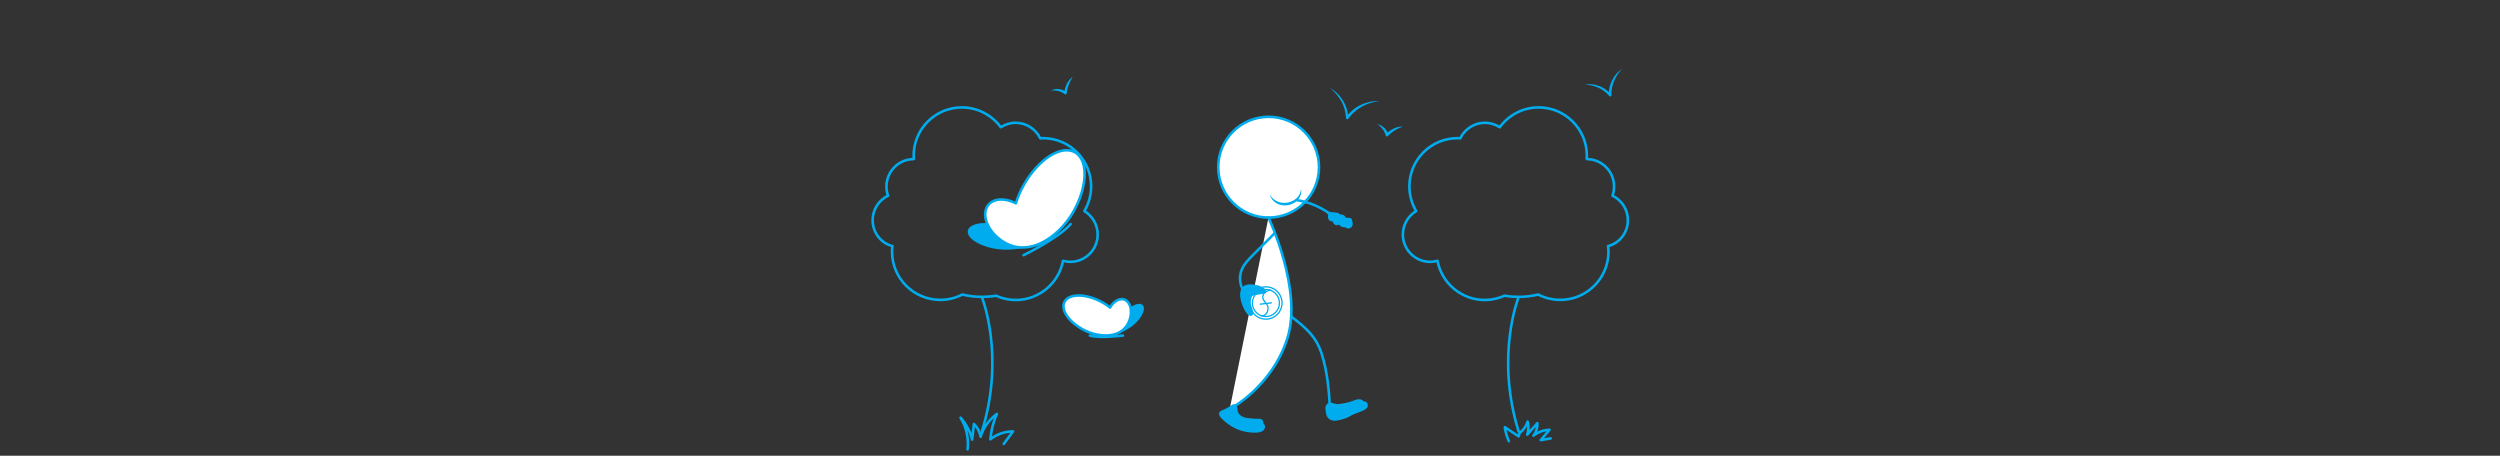 <?xml version="1.0" encoding="utf-8"?>
<!-- Generator: Adobe Illustrator 25.2.3, SVG Export Plug-In . SVG Version: 6.00 Build 0)  -->
<svg version="1.1" id="Layer_1" xmlns="http://www.w3.org/2000/svg" xmlns:xlink="http://www.w3.org/1999/xlink" x="0px" y="0px"
	 viewBox="0 400 1920 350" xml:space="preserve">
<rect x="0" y="400" width="1920" height="350" fill="#333333" stroke="none"/>
<style type="text/css">
	.st0{fill:#00ACED;stroke:#00ACED;stroke-width:2;stroke-linecap:round;stroke-linejoin:round;stroke-miterlimit:10;}
	.st1{fill:#FFFFFF;stroke:#00ACED;stroke-width:2;stroke-linecap:round;stroke-linejoin:round;stroke-miterlimit:10;}
	.st2{fill:none;stroke:#00ACED;stroke-width:2;stroke-linecap:round;stroke-linejoin:round;stroke-miterlimit:10;}
	.st3{fill:#00ACED;}
	.st4{fill:#FFFFFF;stroke:#00ACED;stroke-linecap:round;stroke-linejoin:round;stroke-miterlimit:10;}
	.st5{fill:none;stroke:#00ACED;stroke-linecap:round;stroke-linejoin:round;stroke-miterlimit:10;}
	.st6{fill:none;}
</style>
<path class="st0" d="M813.3,554.2c-10.4-3-27.8,2.5-39,12.1c-2.9,2.5-5,5-6.5,7.4c-8.3-2.1-17-1.9-21.2,0.7c-5.2,3.2-1.6,9.1,8.2,13
	c21.1,8.5,45.9-0.6,57-10.2C822.9,567.5,823.6,557.2,813.3,554.2z"/>
<circle class="st1" cx="974.3" cy="528.4" r="38.7"/>
<path class="st1" d="M944.4,714.2c0,0,32.1-16.6,44.2-54c12.2-37.4-14.4-93.1-14.4-93.1"/>
<path class="st2" d="M995.7,553.7c9.6,1.4,18.8,5.3,26.6,11.2"/>
<path class="st0" d="M937.5,718.8c0.2,0.6,0.7,1.1,1.1,1.6c4.4,4.4,9.8,8.1,15.9,9.7c3.9,1,8.7,1.6,12.6,0.9c1.4-0.3,2.9-1,3.3-2.4
	c0.5-1.4-0.5-3.2-2-3c1-0.1,1.2-1.6,0.5-2.3c-0.7-0.7-1.8-0.8-2.8-0.7c-2.2,0.2-4.3-0.3-6.5-0.4c-4.7-0.1-10.3-2.5-10.2-8
	c0-1.7-0.7-3.7-2.7-2.4c-2.4,1.7-4.9,3.1-7.6,4.2c-0.7,0.3-1.6,0.7-1.9,1.5C937.3,717.9,937.3,718.4,937.5,718.8z"/>
<path class="st0" d="M1039.4,717.2c2.3-1,4.8-1.7,7.1-2.8c1-0.5,2-1,2.6-1.9c0.5-0.8,0.6-2-0.1-2.8c-0.3-0.4-2.3-0.7-2.2-0.4
	c-0.5-1.1-1.8-1.7-3.1-1.7s-2.4,0.5-3.6,0.9c-2.8,1.1-5.8,1.9-8.8,2.4c-2.3,0.4-4.7,0.7-6.9,0c-0.9-0.3-1.9-0.7-2.9-0.6
	c-1.8,0.1-2.8,2-2.6,3.6c0.2,1.4,0.3,3.1,0.7,4.5c1,3,3.8,4.1,6.8,3.6c3.5-0.5,7.6-1.7,10.6-3.6
	C1037.8,717.9,1038.6,717.5,1039.4,717.2z"/>
<g>
	<path class="st3" d="M975.2,549.6c1.5,2.4,3.6,4.2,6,5.2c2.4,1,5.1,1.2,7.6,0.8c1.3-0.3,2.5-0.6,3.7-1.2c1.2-0.5,2.3-1.3,3.2-2.1
		c2-1.7,3.1-4.2,3.5-7c0.5,2.7-0.3,5.9-2.4,8.1c-1.9,2.3-4.8,3.6-7.7,4.2c-2.9,0.4-6,0.1-8.6-1.4
		C977.9,554.7,975.9,552.3,975.2,549.6z"/>
</g>
<path class="st0" d="M1021.1,564.9c-0.3,1.1-0.4,2.4,0.3,3.4c0.7,0.9,2.4,1.1,2.9,0c0,1.3,0.3,2.7,1.4,3.4s2.9,0,2.8-1.3
	c0.5,2.3,3.2,3.8,5.3,3c0.4,1.6,3.1,1.3,3.8-0.2c0.7-1.5,0-3.3-0.6-4.8c-1.5-0.1-3-0.2-4.5-0.3c0.3-1.9-2.6-3.2-3.8-1.8
	c0.4-1.1-1.2-1.8-2.4-2c-2.1-0.2-4.1-0.5-6.2-0.7"/>
<path class="st2" d="M978.8,579.2c-5.2,5.5-10.7,10.6-15.9,16c-4.6,4.8-9.5,9.2-10.4,16.2c-0.5,4,0.3,8.2,2.3,11.7"/>
<g>
	<circle class="st4" cx="972.2" cy="632.7" r="12.4"/>
	<circle class="st4" cx="972.2" cy="632.7" r="10.4"/>
	<path class="st5" d="M975.5,622.8c-1.6,0.3-3.1,1-4.1,1.9c-1.5,1.4-2,3.3-1.3,5c0.7,1.9,2.8,3.4,3.5,5.3c0.9,2.5-0.5,8.3-5.3,7.3"
		/>
	<path class="st5" d="M967.9,633.6c2.8-0.3,5.7-0.7,8.5-1"/>
</g>
<path class="st0" d="M961.3,626.5c-0.1,0-0.1,0.1-0.1,0.1c-3,2.7-1.5,8.2-0.2,11.5c1.5,3.9-0.7,4.8-2.9,1.7
	c-1.6-2.2-2.8-4.8-3.6-7.4c-1.3-4-2.4-10.5,2.5-12.5c2.6-1,6.5-0.3,9.1,0.3c1.2,0.3,5.6,2.2,5.3,3.8
	C971.1,625,963.1,625.2,961.3,626.5z"/>
<path class="st2" d="M991.7,643.1c11.2,8.7,19.1,15.2,23.4,28.8c4.3,13.5,5.6,27.8,6.3,42"/>
<g>
	<path class="st3" d="M1021.5,467.6c4,2.2,7.4,5.6,9.9,9.6c1.2,2,2.2,4.2,2.9,6.4c0.7,2.3,1.1,4.6,1.2,7l-1.8-0.5
		c1.4-2.1,3.2-3.9,5.1-5.5c1.9-1.6,4-3,6.3-4c2.2-1.1,4.6-1.9,7-2.4c2.4-0.5,4.9-0.7,7.3-0.5c-2.4,0.2-4.8,0.7-7,1.4
		c-2.3,0.7-4.5,1.7-6.5,2.8c-2.1,1.2-4,2.5-5.7,4.1c-1.8,1.5-3.3,3.3-4.7,5.2l0,0c-0.3,0.4-0.9,0.6-1.4,0.2
		c-0.3-0.2-0.4-0.5-0.4-0.8c-0.1-2.2-0.4-4.4-1-6.5c-0.6-2.1-1.4-4.2-2.4-6.2C1028,474.1,1025.1,470.5,1021.5,467.6z"/>
</g>
<g>
	<path class="st3" d="M1057.6,495.3c1,0.2,2,0.5,2.9,1c0.9,0.5,1.8,1.1,2.5,1.8c1.5,1.4,2.7,3.3,3.2,5.4l-1.7-0.4
		c0.8-0.9,1.7-1.8,2.7-2.5c1-0.7,2.1-1.4,3.2-1.9c2.2-1,4.6-1.6,7-1.5c-2.2,0.8-4.3,1.8-6.3,3c-1,0.6-1.9,1.3-2.7,2
		c-0.9,0.7-1.7,1.5-2.5,2.3l0,0c-0.4,0.4-1,0.4-1.4,0c-0.1-0.1-0.2-0.3-0.3-0.5c-0.4-1.8-1.3-3.4-2.4-4.9c-0.6-0.7-1.2-1.4-1.9-2.1
		C1059.3,496.4,1058.5,495.8,1057.6,495.3z"/>
</g>
<g>
	<path class="st3" d="M1217.2,465c3.6-0.7,7.5-0.3,11,1.1c1.8,0.6,3.4,1.5,5,2.6c1.6,1.1,3,2.4,4.2,3.8l-1.8,0.7c-0.1-2,0.1-4,0.5-6
		c0.4-1.9,1.1-3.8,2-5.6c0.9-1.8,2-3.4,3.3-4.9c1.3-1.5,2.8-2.8,4.4-3.8c-1.4,1.4-2.6,2.8-3.6,4.4c-1.1,1.6-1.9,3.2-2.6,5
		c-0.7,1.7-1.3,3.5-1.6,5.3c-0.4,1.8-0.5,3.7-0.4,5.5l0,0c0,0.5-0.4,1-0.9,1c-0.3,0-0.6-0.1-0.8-0.4c-1.1-1.3-2.4-2.5-3.8-3.6
		c-1.4-1.1-2.9-2-4.5-2.7C1224.3,465.9,1220.8,465.1,1217.2,465z"/>
</g>
<g>
	<path class="st3" d="M807.1,469.5c0.9-0.5,1.9-0.8,2.9-1c1-0.2,2.1-0.2,3.1-0.1c2.1,0.2,4.1,1,5.9,2.3l-1.6,0.7
		c0.1-1.2,0.3-2.5,0.6-3.6c0.3-1.2,0.8-2.3,1.3-3.4c1.1-2.2,2.7-4.1,4.6-5.5c-1.3,2-2.3,4.1-3.1,6.2c-0.4,1.1-0.7,2.1-1,3.2
		c-0.3,1.1-0.4,2.2-0.5,3.3l0,0c-0.1,0.5-0.5,0.9-1.1,0.9c-0.2,0-0.4-0.1-0.5-0.2c-1.4-1.1-3.1-1.9-4.9-2.4
		c-0.9-0.2-1.8-0.4-2.8-0.4C809.1,469.3,808.1,469.4,807.1,469.5z"/>
</g>
<path class="st2" d="M786.1,596c0,0,27.8-13.7,36.1-23.9"/>
<path class="st6" d="M796.3,592.4"/>
<path class="st0" d="M835.6,646.1c4.1-4.8,14.4-7.8,23-6.7c2.2,0.3,4.1,0.8,5.6,1.5c3.4-3.7,7.7-6.5,10.6-6.6c3.6-0.1,3.7,3.9,0.2,9
	c-7.6,11-22.6,14.6-31.2,13.5C835.2,655.7,831.5,650.9,835.6,646.1z"/>
<path class="st2" d="M862.4,657.7c0,0-18,2.3-25.4,0"/>
<path class="st6" d="M856.2,659.3"/>
<path class="st1" d="M817.5,631.9c3.1-6.3,15.2-6.6,27-0.8c3,1.5,5.7,3.2,8,5.1c2.7-4.7,7.1-7.4,10.8-6.2c4.7,1.5,6.6,8.3,4.4,15.3
	c-4.8,15.1-22.8,14.3-34.5,8.5C821.3,648,814.3,638.2,817.5,631.9z"/>
<path class="st2" d="M1166.3,628.2c0,0-18.1,44.8,0,103.2"/>
<path class="st2" d="M1250.2,569.1c0-8.3-4.8-15.4-11.8-18.8c0.8-2.2,1.2-4.6,1.2-7.1c0-11.5-9.3-20.9-20.8-21
	c-0.1-0.1-0.1-0.2-0.2-0.3c0.1-0.8,0.1-1.6,0.1-2.4c0-20.4-16.6-37-37-37c-12.3,0-23.1,6-29.9,15.2c-3.3-2.1-7.2-3.4-11.4-3.4
	c-8.3,0-15.5,4.9-18.9,11.9c-0.7,0-1.4-0.1-2.1-0.1c-20.4,0-37,16.6-37,37c0,6.9,1.9,13.4,5.2,19c-6.1,3.7-10.2,10.4-10.2,18
	c0,11.6,9.4,21,21,21c1.9,0,3.8-0.3,5.6-0.8c3.2,17.1,18.3,30.1,36.3,30.1c5.4,0,10.5-1.2,15.2-3.3c3.5,0.6,7.1,0.9,10.7,0.9
	c5.2,0,10.2-0.6,15.1-1.8c5.1,2.6,10.8,4.1,17,4.1c20.4,0,37-16.6,37-37c0-1.4-0.1-2.9-0.3-4.3
	C1243.8,586.8,1250.2,578.7,1250.2,569.1z"/>
<path class="st2" d="M754.1,628.2c0,0,18.1,44.8,0,103.2"/>
<path class="st2" d="M670.2,569.1c0-8.3,4.8-15.4,11.8-18.8c-0.8-2.2-1.2-4.6-1.2-7.1c0-11.5,9.3-20.9,20.8-21
	c0.1-0.1,0.1-0.2,0.2-0.3c-0.1-0.8-0.1-1.6-0.1-2.4c0-20.4,16.6-37,37-37c12.3,0,23.1,6,29.9,15.2c3.3-2.1,7.2-3.4,11.4-3.4
	c8.3,0,15.5,4.9,18.9,11.9c0.7,0,1.4-0.1,2.1-0.1c20.4,0,37,16.6,37,37c0,6.9-1.9,13.4-5.2,19c6.1,3.7,10.2,10.4,10.2,18
	c0,11.6-9.4,21-21,21c-1.9,0-3.8-0.3-5.6-0.8c-3.2,17.1-18.3,30.1-36.3,30.1c-5.4,0-10.5-1.2-15.2-3.3c-3.5,0.6-7.1,0.9-10.7,0.9
	c-5.2,0-10.2-0.6-15.1-1.8c-5.1,2.6-10.8,4.1-17,4.1c-20.4,0-37-16.6-37-37c0-1.4,0.1-2.9,0.3-4.3
	C676.6,586.8,670.2,578.7,670.2,569.1z"/>
<path class="st1" d="M825.7,517c-10.4-6-27.8,4.9-39,24.3c-2.9,4.9-5,9.9-6.5,14.8c-8.3-4.2-17-3.9-21.2,1.3
	c-5.2,6.5-1.6,18.1,8.2,25.9c21.1,17,45.9-1.1,57-20.4C835.3,543.6,836,523,825.7,517z"/>
<path class="st2" d="M743.1,745.1c1-8.4-0.9-17.1-5.4-24.3c4.3,4.8,7.4,10.6,8.9,16.8c0.5-4,1-8,1.4-12c2.7,2.6,4.5,6.1,5.1,9.8
	c2.1-7,6.6-13.2,12.5-17.5c-2.8,6.2-4.4,12.8-5,19.5c4.9-3.9,11.1-6.1,17.4-6.1c-2.4,3.2-4.7,6.4-7.1,9.6"/>
<path class="st2" d="M1158.8,738.8c-1.5-3.4-2.6-7-3.1-10.7c3.5,2.3,7,4.7,10.6,7c0.3-0.9,0.5-1.8,0.8-2.6c2.9-2.1,5.1-5.2,6.1-8.7
	c0.9,3.2,0.8,6.8-0.3,10c2.6-2.9,5.2-5.9,7.8-8.8c0.2,3.4-0.9,6.9-3,9.6c3.5-2.8,7.9-4.4,12.3-4.5c-2.2,2.6-4.5,5.3-6.7,7.9
	c2.5-0.4,5.1-0.8,7.6-1.3"/>
</svg>
